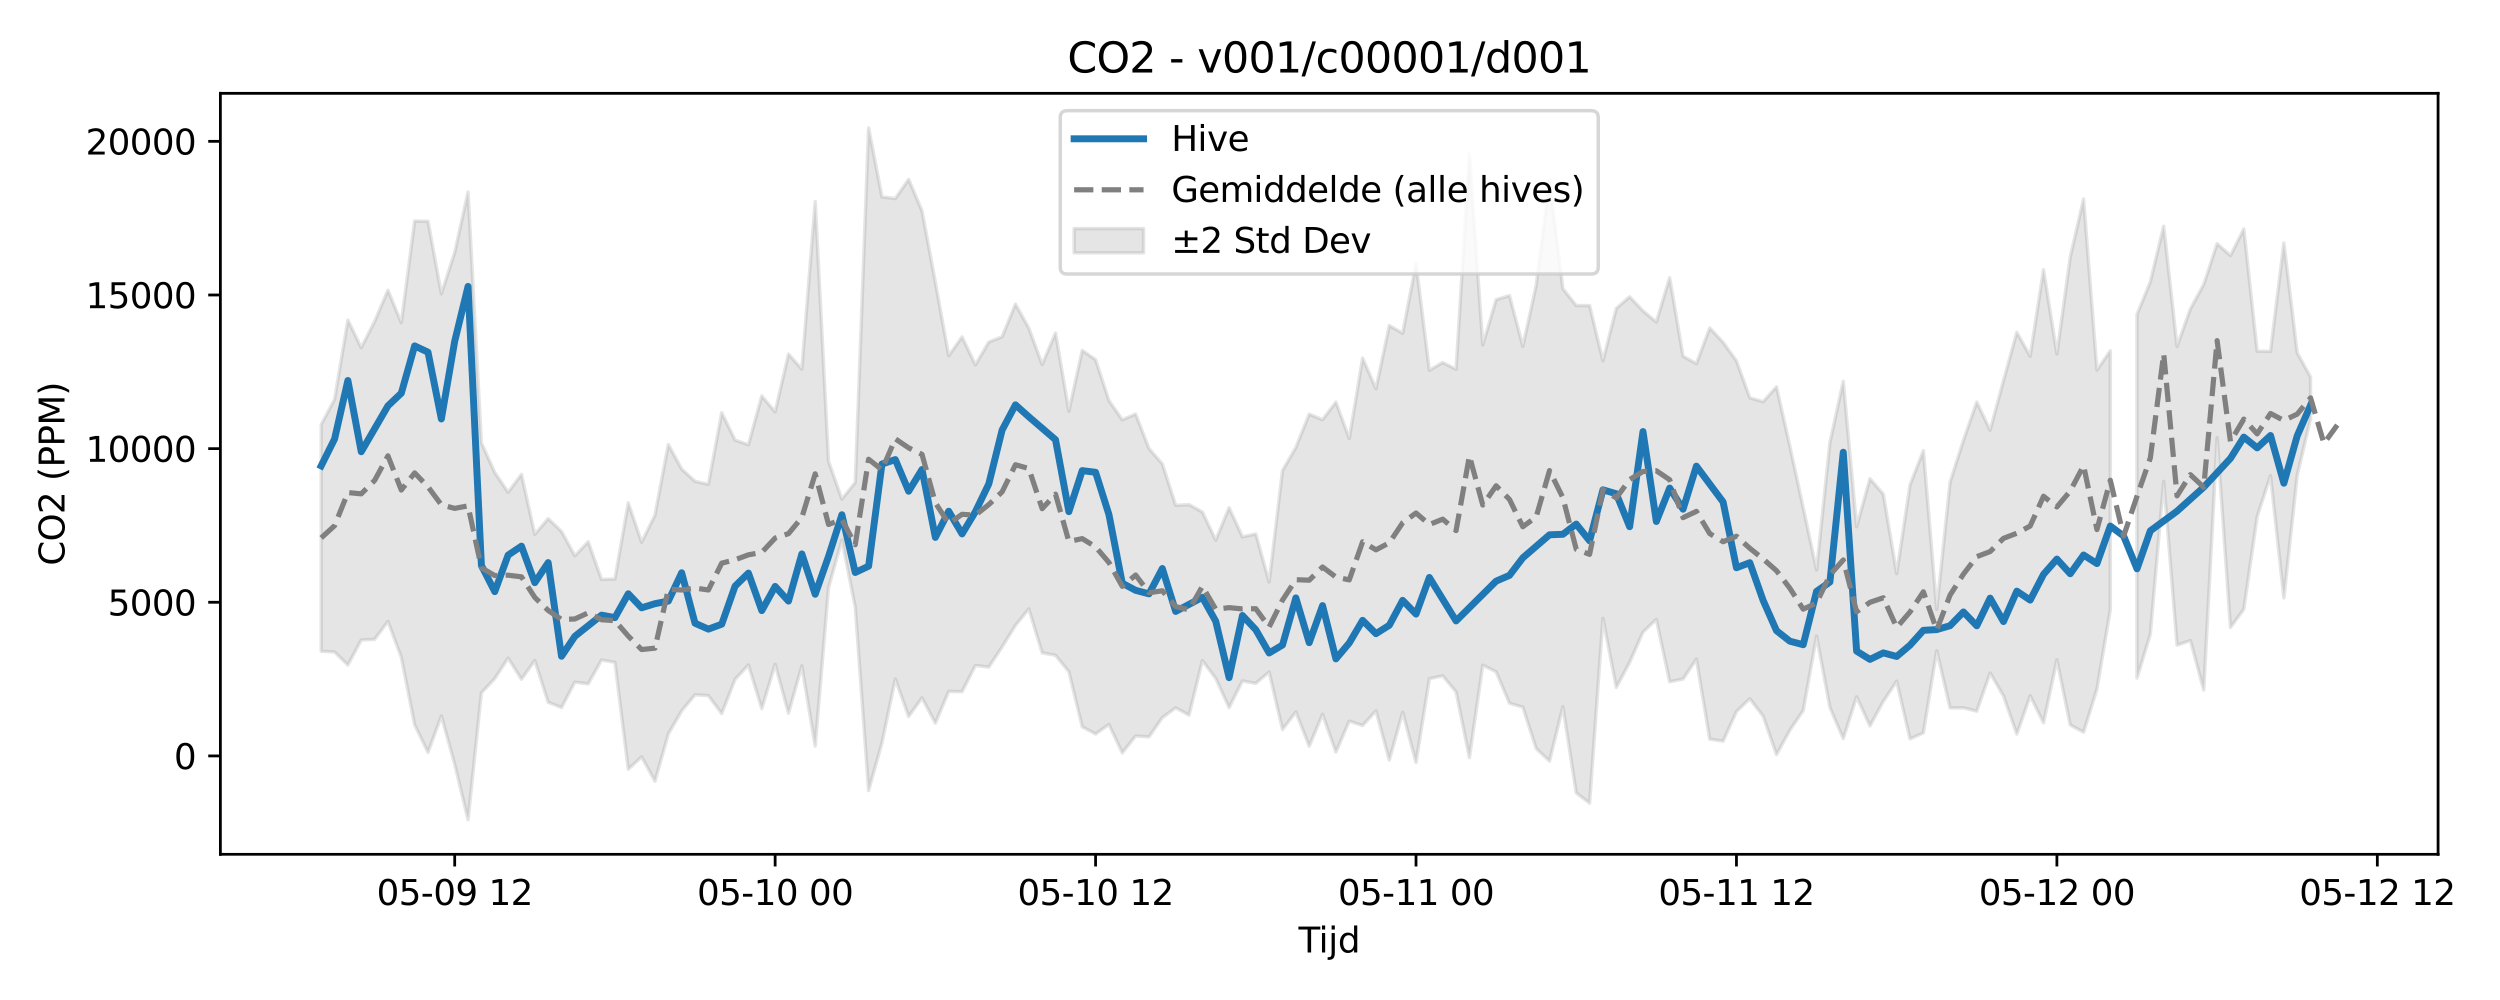 <?xml version="1.0" encoding="utf-8" standalone="no"?>
<!DOCTYPE svg PUBLIC "-//W3C//DTD SVG 1.1//EN"
  "http://www.w3.org/Graphics/SVG/1.1/DTD/svg11.dtd">
<svg xmlns:xlink="http://www.w3.org/1999/xlink" width="720pt" height="288pt" viewBox="0 0 720 288" xmlns="http://www.w3.org/2000/svg" version="1.1">
 <defs>
  <style type="text/css">*{stroke-linejoin: round; stroke-linecap: butt}</style>
 </defs>
 <g id="figure_1">
  <g id="patch_1">
   <path d="M 0 288 
L 720 288 
L 720 0 
L 0 0 
z
" style="fill: #ffffff"/>
  </g>
  <g id="axes_1">
   <g id="patch_2">
    <path d="M 63.47 246.04 
L 702.165 246.04 
L 702.165 26.88 
L 63.47 26.88 
z
" style="fill: #ffffff"/>
   </g>
   <g id="FillBetweenPolyCollection_1">
    <path d="M 92.502 122.282 
L 92.502 187.57 
L 96.347 187.775 
L 100.192 191.531 
L 104.037 184.323 
L 107.883 184.145 
L 111.728 178.983 
L 115.573 189.294 
L 119.418 208.744 
L 123.264 216.7 
L 127.109 206.168 
L 130.954 220.098 
L 134.799 236.078 
L 138.645 199.52 
L 142.49 195.446 
L 146.335 189.535 
L 150.18 195.625 
L 154.026 190.227 
L 157.871 202.256 
L 161.716 203.769 
L 165.561 196.459 
L 169.407 196.949 
L 173.252 190.098 
L 177.097 190.75 
L 180.942 221.543 
L 184.788 217.981 
L 188.633 224.982 
L 192.478 211.388 
L 196.323 204.747 
L 200.168 200.095 
L 204.014 200.353 
L 207.859 205.523 
L 211.704 195.661 
L 215.549 191.49 
L 219.395 204.107 
L 223.24 191.312 
L 227.085 205.404 
L 230.93 191.769 
L 234.776 214.892 
L 238.621 169.238 
L 242.466 155.498 
L 246.311 174.824 
L 250.157 227.682 
L 254.002 213.944 
L 257.847 195.58 
L 261.692 206.332 
L 265.538 200.993 
L 269.383 208.266 
L 273.228 199.127 
L 277.073 199.205 
L 280.919 191.652 
L 284.764 192.13 
L 288.609 186.312 
L 292.454 180.112 
L 296.3 175.372 
L 300.145 188.015 
L 303.99 188.739 
L 307.835 193.438 
L 311.681 209.316 
L 315.526 211.386 
L 319.371 208.645 
L 323.216 216.824 
L 327.062 211.972 
L 330.907 212.231 
L 334.752 206.676 
L 338.597 203.845 
L 342.443 205.969 
L 346.288 190.254 
L 350.133 195.377 
L 353.978 203.779 
L 357.824 196.105 
L 361.669 196.829 
L 365.514 193.534 
L 369.359 210.116 
L 373.205 205.04 
L 377.05 214.906 
L 380.895 205.711 
L 384.74 216.596 
L 388.586 207.698 
L 392.431 208.944 
L 396.276 204.744 
L 400.121 218.904 
L 403.967 205.123 
L 407.812 219.586 
L 411.657 195.476 
L 415.502 194.644 
L 419.348 199.269 
L 423.193 218.183 
L 427.038 191.572 
L 430.883 193.495 
L 434.729 202.542 
L 438.574 203.645 
L 442.419 215.578 
L 446.264 219.189 
L 450.109 203.54 
L 453.955 228.345 
L 457.8 231.311 
L 461.645 178.067 
L 465.49 197.981 
L 469.336 190.773 
L 473.181 182.042 
L 477.026 178.4 
L 480.871 196.343 
L 484.717 195.572 
L 488.562 189.82 
L 492.407 212.883 
L 496.252 213.455 
L 500.098 204.937 
L 503.943 201.238 
L 507.788 206.264 
L 511.633 217.334 
L 515.479 210.312 
L 519.324 204.627 
L 523.169 183.182 
L 527.014 203.743 
L 530.86 212.72 
L 534.705 200.687 
L 538.55 209.064 
L 542.395 201.999 
L 546.241 196.204 
L 550.086 212.789 
L 553.931 211.073 
L 557.776 187.396 
L 561.622 203.886 
L 565.467 203.871 
L 569.312 204.814 
L 573.157 193.809 
L 577.003 200.44 
L 580.848 211.427 
L 584.693 200.389 
L 588.538 208.15 
L 592.384 190.026 
L 596.229 208.798 
L 600.074 210.864 
L 603.919 198.441 
L 607.765 175.601 
L 607.765 101.034 
L 607.765 101.034 
L 603.919 106.581 
L 600.074 57.302 
L 596.229 74.049 
L 592.384 101.96 
L 588.538 77.69 
L 584.693 102.596 
L 580.848 95.714 
L 577.003 109.655 
L 573.157 123.895 
L 569.312 115.809 
L 565.467 126.834 
L 561.622 138.864 
L 557.776 175.517 
L 553.931 129.808 
L 550.086 139.689 
L 546.241 165.208 
L 542.395 142.323 
L 538.55 137.873 
L 534.705 151.695 
L 530.86 109.813 
L 527.014 127.451 
L 523.169 164.163 
L 519.324 146.242 
L 515.479 128.51 
L 511.633 111.398 
L 507.788 115.694 
L 503.943 114.568 
L 500.098 103.935 
L 496.252 98.579 
L 492.407 94.473 
L 488.562 104.732 
L 484.717 102.592 
L 480.871 79.994 
L 477.026 92.747 
L 473.181 89.537 
L 469.336 85.47 
L 465.49 88.823 
L 461.645 103.931 
L 457.8 87.993 
L 453.955 88.002 
L 450.109 83.138 
L 446.264 51.883 
L 442.419 82.16 
L 438.574 99.749 
L 434.729 85.131 
L 430.883 86.313 
L 427.038 99.337 
L 423.193 44.395 
L 419.348 106.351 
L 415.502 104.389 
L 411.657 106.657 
L 407.812 75.908 
L 403.967 95.985 
L 400.121 93.759 
L 396.276 111.959 
L 392.431 103.145 
L 388.586 126.322 
L 384.74 115.809 
L 380.895 120.875 
L 377.05 119.294 
L 373.205 128.865 
L 369.359 135.544 
L 365.514 167.619 
L 361.669 153.784 
L 357.824 154.632 
L 353.978 146.219 
L 350.133 155.557 
L 346.288 147.464 
L 342.443 145.329 
L 338.597 145.522 
L 334.752 133.605 
L 330.907 129.187 
L 327.062 119.24 
L 323.216 120.911 
L 319.371 115.356 
L 315.526 103.583 
L 311.681 100.931 
L 307.835 118.45 
L 303.99 95.919 
L 300.145 104.974 
L 296.3 94.498 
L 292.454 87.582 
L 288.609 96.987 
L 284.764 98.518 
L 280.919 105.075 
L 277.073 97.04 
L 273.228 102.468 
L 269.383 81.335 
L 265.538 60.733 
L 261.692 51.652 
L 257.847 57.179 
L 254.002 56.697 
L 250.157 36.842 
L 246.311 138.942 
L 242.466 143.754 
L 238.621 132.842 
L 234.776 58.032 
L 230.93 106.321 
L 227.085 101.978 
L 223.24 118.627 
L 219.395 114.052 
L 215.549 128.088 
L 211.704 126.754 
L 207.859 118.851 
L 204.014 139.474 
L 200.168 138.623 
L 196.323 135.086 
L 192.478 128.005 
L 188.633 148.35 
L 184.788 156.16 
L 180.942 144.823 
L 177.097 166.745 
L 173.252 166.888 
L 169.407 156.025 
L 165.561 160.065 
L 161.716 153.048 
L 157.871 149.348 
L 154.026 153.909 
L 150.18 136.62 
L 146.335 141.782 
L 142.49 136.077 
L 138.645 127.536 
L 134.799 55.308 
L 130.954 72.731 
L 127.109 84.602 
L 123.264 63.727 
L 119.418 63.661 
L 115.573 92.957 
L 111.728 83.59 
L 107.883 92.595 
L 104.037 100.133 
L 100.192 92.174 
L 96.347 115.043 
L 92.502 122.282 
z
" clip-path="url(#p1a7fba6ff5)" style="fill: #808080; fill-opacity: 0.2; stroke: #808080; stroke-opacity: 0.2"/>
    <path d="M 615.455 90.566 
L 615.455 195.286 
L 619.3 182.617 
L 623.146 138.632 
L 626.991 185.814 
L 630.836 184.472 
L 634.681 198.745 
L 638.527 126.049 
L 642.372 180.714 
L 646.217 175.461 
L 650.062 148.764 
L 653.908 137.001 
L 657.753 172.196 
L 661.598 136.932 
L 665.443 120.569 
L 665.443 108.605 
L 665.443 108.605 
L 661.598 101.601 
L 657.753 69.996 
L 653.908 101.182 
L 650.062 101.142 
L 646.217 65.954 
L 642.372 73.624 
L 638.527 70.172 
L 634.681 81.92 
L 630.836 88.943 
L 626.991 99.783 
L 623.146 65.13 
L 619.3 81.145 
L 615.455 90.566 
z
" clip-path="url(#p1a7fba6ff5)" style="fill: #808080; fill-opacity: 0.2; stroke: #808080; stroke-opacity: 0.2"/>
   </g>
   <g id="matplotlib.axis_1">
    <g id="xtick_1">
     <g id="line2d_1">
      <defs>
       <path id="mf10876751b" d="M 0 0 
L 0 3.5 
" style="stroke: #000000; stroke-width: 0.8"/>
      </defs>
      <g>
       <use xlink:href="#mf10876751b" x="130.954" y="246.04" style="stroke: #000000; stroke-width: 0.8"/>
      </g>
     </g>
     <g id="text_1">
      <!-- 05-09 12 -->
      <g transform="translate(108.474 260.638) scale(0.1 -0.1)">
       <defs>
        <path id="DejaVuSans-30" d="M 2034 4250 
Q 1547 4250 1301 3770 
Q 1056 3291 1056 2328 
Q 1056 1369 1301 889 
Q 1547 409 2034 409 
Q 2525 409 2770 889 
Q 3016 1369 3016 2328 
Q 3016 3291 2770 3770 
Q 2525 4250 2034 4250 
z
M 2034 4750 
Q 2819 4750 3233 4129 
Q 3647 3509 3647 2328 
Q 3647 1150 3233 529 
Q 2819 -91 2034 -91 
Q 1250 -91 836 529 
Q 422 1150 422 2328 
Q 422 3509 836 4129 
Q 1250 4750 2034 4750 
z
" transform="scale(0.016)"/>
        <path id="DejaVuSans-35" d="M 691 4666 
L 3169 4666 
L 3169 4134 
L 1269 4134 
L 1269 2991 
Q 1406 3038 1543 3061 
Q 1681 3084 1819 3084 
Q 2600 3084 3056 2656 
Q 3513 2228 3513 1497 
Q 3513 744 3044 326 
Q 2575 -91 1722 -91 
Q 1428 -91 1123 -41 
Q 819 9 494 109 
L 494 744 
Q 775 591 1075 516 
Q 1375 441 1709 441 
Q 2250 441 2565 725 
Q 2881 1009 2881 1497 
Q 2881 1984 2565 2268 
Q 2250 2553 1709 2553 
Q 1456 2553 1204 2497 
Q 953 2441 691 2322 
L 691 4666 
z
" transform="scale(0.016)"/>
        <path id="DejaVuSans-2d" d="M 313 2009 
L 1997 2009 
L 1997 1497 
L 313 1497 
L 313 2009 
z
" transform="scale(0.016)"/>
        <path id="DejaVuSans-39" d="M 703 97 
L 703 672 
Q 941 559 1184 500 
Q 1428 441 1663 441 
Q 2288 441 2617 861 
Q 2947 1281 2994 2138 
Q 2813 1869 2534 1725 
Q 2256 1581 1919 1581 
Q 1219 1581 811 2004 
Q 403 2428 403 3163 
Q 403 3881 828 4315 
Q 1253 4750 1959 4750 
Q 2769 4750 3195 4129 
Q 3622 3509 3622 2328 
Q 3622 1225 3098 567 
Q 2575 -91 1691 -91 
Q 1453 -91 1209 -44 
Q 966 3 703 97 
z
M 1959 2075 
Q 2384 2075 2632 2365 
Q 2881 2656 2881 3163 
Q 2881 3666 2632 3958 
Q 2384 4250 1959 4250 
Q 1534 4250 1286 3958 
Q 1038 3666 1038 3163 
Q 1038 2656 1286 2365 
Q 1534 2075 1959 2075 
z
" transform="scale(0.016)"/>
        <path id="DejaVuSans-20" transform="scale(0.016)"/>
        <path id="DejaVuSans-31" d="M 794 531 
L 1825 531 
L 1825 4091 
L 703 3866 
L 703 4441 
L 1819 4666 
L 2450 4666 
L 2450 531 
L 3481 531 
L 3481 0 
L 794 0 
L 794 531 
z
" transform="scale(0.016)"/>
        <path id="DejaVuSans-32" d="M 1228 531 
L 3431 531 
L 3431 0 
L 469 0 
L 469 531 
Q 828 903 1448 1529 
Q 2069 2156 2228 2338 
Q 2531 2678 2651 2914 
Q 2772 3150 2772 3378 
Q 2772 3750 2511 3984 
Q 2250 4219 1831 4219 
Q 1534 4219 1204 4116 
Q 875 4013 500 3803 
L 500 4441 
Q 881 4594 1212 4672 
Q 1544 4750 1819 4750 
Q 2544 4750 2975 4387 
Q 3406 4025 3406 3419 
Q 3406 3131 3298 2873 
Q 3191 2616 2906 2266 
Q 2828 2175 2409 1742 
Q 1991 1309 1228 531 
z
" transform="scale(0.016)"/>
       </defs>
       <use xlink:href="#DejaVuSans-30"/>
       <use xlink:href="#DejaVuSans-35" transform="translate(63.623 0)"/>
       <use xlink:href="#DejaVuSans-2d" transform="translate(127.246 0)"/>
       <use xlink:href="#DejaVuSans-30" transform="translate(163.33 0)"/>
       <use xlink:href="#DejaVuSans-39" transform="translate(226.953 0)"/>
       <use xlink:href="#DejaVuSans-20" transform="translate(290.576 0)"/>
       <use xlink:href="#DejaVuSans-31" transform="translate(322.363 0)"/>
       <use xlink:href="#DejaVuSans-32" transform="translate(385.986 0)"/>
      </g>
     </g>
    </g>
    <g id="xtick_2">
     <g id="line2d_2">
      <g>
       <use xlink:href="#mf10876751b" x="223.24" y="246.04" style="stroke: #000000; stroke-width: 0.8"/>
      </g>
     </g>
     <g id="text_2">
      <!-- 05-10 00 -->
      <g transform="translate(200.76 260.638) scale(0.1 -0.1)">
       <use xlink:href="#DejaVuSans-30"/>
       <use xlink:href="#DejaVuSans-35" transform="translate(63.623 0)"/>
       <use xlink:href="#DejaVuSans-2d" transform="translate(127.246 0)"/>
       <use xlink:href="#DejaVuSans-31" transform="translate(163.33 0)"/>
       <use xlink:href="#DejaVuSans-30" transform="translate(226.953 0)"/>
       <use xlink:href="#DejaVuSans-20" transform="translate(290.576 0)"/>
       <use xlink:href="#DejaVuSans-30" transform="translate(322.363 0)"/>
       <use xlink:href="#DejaVuSans-30" transform="translate(385.986 0)"/>
      </g>
     </g>
    </g>
    <g id="xtick_3">
     <g id="line2d_3">
      <g>
       <use xlink:href="#mf10876751b" x="315.526" y="246.04" style="stroke: #000000; stroke-width: 0.8"/>
      </g>
     </g>
     <g id="text_3">
      <!-- 05-10 12 -->
      <g transform="translate(293.045 260.638) scale(0.1 -0.1)">
       <use xlink:href="#DejaVuSans-30"/>
       <use xlink:href="#DejaVuSans-35" transform="translate(63.623 0)"/>
       <use xlink:href="#DejaVuSans-2d" transform="translate(127.246 0)"/>
       <use xlink:href="#DejaVuSans-31" transform="translate(163.33 0)"/>
       <use xlink:href="#DejaVuSans-30" transform="translate(226.953 0)"/>
       <use xlink:href="#DejaVuSans-20" transform="translate(290.576 0)"/>
       <use xlink:href="#DejaVuSans-31" transform="translate(322.363 0)"/>
       <use xlink:href="#DejaVuSans-32" transform="translate(385.986 0)"/>
      </g>
     </g>
    </g>
    <g id="xtick_4">
     <g id="line2d_4">
      <g>
       <use xlink:href="#mf10876751b" x="407.812" y="246.04" style="stroke: #000000; stroke-width: 0.8"/>
      </g>
     </g>
     <g id="text_4">
      <!-- 05-11 00 -->
      <g transform="translate(385.331 260.638) scale(0.1 -0.1)">
       <use xlink:href="#DejaVuSans-30"/>
       <use xlink:href="#DejaVuSans-35" transform="translate(63.623 0)"/>
       <use xlink:href="#DejaVuSans-2d" transform="translate(127.246 0)"/>
       <use xlink:href="#DejaVuSans-31" transform="translate(163.33 0)"/>
       <use xlink:href="#DejaVuSans-31" transform="translate(226.953 0)"/>
       <use xlink:href="#DejaVuSans-20" transform="translate(290.576 0)"/>
       <use xlink:href="#DejaVuSans-30" transform="translate(322.363 0)"/>
       <use xlink:href="#DejaVuSans-30" transform="translate(385.986 0)"/>
      </g>
     </g>
    </g>
    <g id="xtick_5">
     <g id="line2d_5">
      <g>
       <use xlink:href="#mf10876751b" x="500.098" y="246.04" style="stroke: #000000; stroke-width: 0.8"/>
      </g>
     </g>
     <g id="text_5">
      <!-- 05-11 12 -->
      <g transform="translate(477.617 260.638) scale(0.1 -0.1)">
       <use xlink:href="#DejaVuSans-30"/>
       <use xlink:href="#DejaVuSans-35" transform="translate(63.623 0)"/>
       <use xlink:href="#DejaVuSans-2d" transform="translate(127.246 0)"/>
       <use xlink:href="#DejaVuSans-31" transform="translate(163.33 0)"/>
       <use xlink:href="#DejaVuSans-31" transform="translate(226.953 0)"/>
       <use xlink:href="#DejaVuSans-20" transform="translate(290.576 0)"/>
       <use xlink:href="#DejaVuSans-31" transform="translate(322.363 0)"/>
       <use xlink:href="#DejaVuSans-32" transform="translate(385.986 0)"/>
      </g>
     </g>
    </g>
    <g id="xtick_6">
     <g id="line2d_6">
      <g>
       <use xlink:href="#mf10876751b" x="592.384" y="246.04" style="stroke: #000000; stroke-width: 0.8"/>
      </g>
     </g>
     <g id="text_6">
      <!-- 05-12 00 -->
      <g transform="translate(569.903 260.638) scale(0.1 -0.1)">
       <use xlink:href="#DejaVuSans-30"/>
       <use xlink:href="#DejaVuSans-35" transform="translate(63.623 0)"/>
       <use xlink:href="#DejaVuSans-2d" transform="translate(127.246 0)"/>
       <use xlink:href="#DejaVuSans-31" transform="translate(163.33 0)"/>
       <use xlink:href="#DejaVuSans-32" transform="translate(226.953 0)"/>
       <use xlink:href="#DejaVuSans-20" transform="translate(290.576 0)"/>
       <use xlink:href="#DejaVuSans-30" transform="translate(322.363 0)"/>
       <use xlink:href="#DejaVuSans-30" transform="translate(385.986 0)"/>
      </g>
     </g>
    </g>
    <g id="xtick_7">
     <g id="line2d_7">
      <g>
       <use xlink:href="#mf10876751b" x="684.67" y="246.04" style="stroke: #000000; stroke-width: 0.8"/>
      </g>
     </g>
     <g id="text_7">
      <!-- 05-12 12 -->
      <g transform="translate(662.189 260.638) scale(0.1 -0.1)">
       <use xlink:href="#DejaVuSans-30"/>
       <use xlink:href="#DejaVuSans-35" transform="translate(63.623 0)"/>
       <use xlink:href="#DejaVuSans-2d" transform="translate(127.246 0)"/>
       <use xlink:href="#DejaVuSans-31" transform="translate(163.33 0)"/>
       <use xlink:href="#DejaVuSans-32" transform="translate(226.953 0)"/>
       <use xlink:href="#DejaVuSans-20" transform="translate(290.576 0)"/>
       <use xlink:href="#DejaVuSans-31" transform="translate(322.363 0)"/>
       <use xlink:href="#DejaVuSans-32" transform="translate(385.986 0)"/>
      </g>
     </g>
    </g>
    <g id="text_8">
     <!-- Tijd -->
     <g transform="translate(373.968 274.317) scale(0.1 -0.1)">
      <defs>
       <path id="DejaVuSans-54" d="M -19 4666 
L 3928 4666 
L 3928 4134 
L 2272 4134 
L 2272 0 
L 1638 0 
L 1638 4134 
L -19 4134 
L -19 4666 
z
" transform="scale(0.016)"/>
       <path id="DejaVuSans-69" d="M 603 3500 
L 1178 3500 
L 1178 0 
L 603 0 
L 603 3500 
z
M 603 4863 
L 1178 4863 
L 1178 4134 
L 603 4134 
L 603 4863 
z
" transform="scale(0.016)"/>
       <path id="DejaVuSans-6a" d="M 603 3500 
L 1178 3500 
L 1178 -63 
Q 1178 -731 923 -1031 
Q 669 -1331 103 -1331 
L -116 -1331 
L -116 -844 
L 38 -844 
Q 366 -844 484 -692 
Q 603 -541 603 -63 
L 603 3500 
z
M 603 4863 
L 1178 4863 
L 1178 4134 
L 603 4134 
L 603 4863 
z
" transform="scale(0.016)"/>
       <path id="DejaVuSans-64" d="M 2906 2969 
L 2906 4863 
L 3481 4863 
L 3481 0 
L 2906 0 
L 2906 525 
Q 2725 213 2448 61 
Q 2172 -91 1784 -91 
Q 1150 -91 751 415 
Q 353 922 353 1747 
Q 353 2572 751 3078 
Q 1150 3584 1784 3584 
Q 2172 3584 2448 3432 
Q 2725 3281 2906 2969 
z
M 947 1747 
Q 947 1113 1208 752 
Q 1469 391 1925 391 
Q 2381 391 2643 752 
Q 2906 1113 2906 1747 
Q 2906 2381 2643 2742 
Q 2381 3103 1925 3103 
Q 1469 3103 1208 2742 
Q 947 2381 947 1747 
z
" transform="scale(0.016)"/>
      </defs>
      <use xlink:href="#DejaVuSans-54"/>
      <use xlink:href="#DejaVuSans-69" transform="translate(57.959 0)"/>
      <use xlink:href="#DejaVuSans-6a" transform="translate(85.742 0)"/>
      <use xlink:href="#DejaVuSans-64" transform="translate(113.525 0)"/>
     </g>
    </g>
   </g>
   <g id="matplotlib.axis_2">
    <g id="ytick_1">
     <g id="line2d_8">
      <defs>
       <path id="m070ec5b9ba" d="M 0 0 
L -3.5 0 
" style="stroke: #000000; stroke-width: 0.8"/>
      </defs>
      <g>
       <use xlink:href="#m070ec5b9ba" x="63.47" y="217.704" style="stroke: #000000; stroke-width: 0.8"/>
      </g>
     </g>
     <g id="text_9">
      <!-- 0 -->
      <g transform="translate(50.108 221.503) scale(0.1 -0.1)">
       <use xlink:href="#DejaVuSans-30"/>
      </g>
     </g>
    </g>
    <g id="ytick_2">
     <g id="line2d_9">
      <g>
       <use xlink:href="#m070ec5b9ba" x="63.47" y="173.455" style="stroke: #000000; stroke-width: 0.8"/>
      </g>
     </g>
     <g id="text_10">
      <!-- 5000 -->
      <g transform="translate(31.02 177.254) scale(0.1 -0.1)">
       <use xlink:href="#DejaVuSans-35"/>
       <use xlink:href="#DejaVuSans-30" transform="translate(63.623 0)"/>
       <use xlink:href="#DejaVuSans-30" transform="translate(127.246 0)"/>
       <use xlink:href="#DejaVuSans-30" transform="translate(190.869 0)"/>
      </g>
     </g>
    </g>
    <g id="ytick_3">
     <g id="line2d_10">
      <g>
       <use xlink:href="#m070ec5b9ba" x="63.47" y="129.207" style="stroke: #000000; stroke-width: 0.8"/>
      </g>
     </g>
     <g id="text_11">
      <!-- 10000 -->
      <g transform="translate(24.657 133.006) scale(0.1 -0.1)">
       <use xlink:href="#DejaVuSans-31"/>
       <use xlink:href="#DejaVuSans-30" transform="translate(63.623 0)"/>
       <use xlink:href="#DejaVuSans-30" transform="translate(127.246 0)"/>
       <use xlink:href="#DejaVuSans-30" transform="translate(190.869 0)"/>
       <use xlink:href="#DejaVuSans-30" transform="translate(254.492 0)"/>
      </g>
     </g>
    </g>
    <g id="ytick_4">
     <g id="line2d_11">
      <g>
       <use xlink:href="#m070ec5b9ba" x="63.47" y="84.958" style="stroke: #000000; stroke-width: 0.8"/>
      </g>
     </g>
     <g id="text_12">
      <!-- 15000 -->
      <g transform="translate(24.657 88.758) scale(0.1 -0.1)">
       <use xlink:href="#DejaVuSans-31"/>
       <use xlink:href="#DejaVuSans-35" transform="translate(63.623 0)"/>
       <use xlink:href="#DejaVuSans-30" transform="translate(127.246 0)"/>
       <use xlink:href="#DejaVuSans-30" transform="translate(190.869 0)"/>
       <use xlink:href="#DejaVuSans-30" transform="translate(254.492 0)"/>
      </g>
     </g>
    </g>
    <g id="ytick_5">
     <g id="line2d_12">
      <g>
       <use xlink:href="#m070ec5b9ba" x="63.47" y="40.71" style="stroke: #000000; stroke-width: 0.8"/>
      </g>
     </g>
     <g id="text_13">
      <!-- 20000 -->
      <g transform="translate(24.657 44.509) scale(0.1 -0.1)">
       <use xlink:href="#DejaVuSans-32"/>
       <use xlink:href="#DejaVuSans-30" transform="translate(63.623 0)"/>
       <use xlink:href="#DejaVuSans-30" transform="translate(127.246 0)"/>
       <use xlink:href="#DejaVuSans-30" transform="translate(190.869 0)"/>
       <use xlink:href="#DejaVuSans-30" transform="translate(254.492 0)"/>
      </g>
     </g>
    </g>
    <g id="text_14">
     <!-- CO2 (PPM) -->
     <g transform="translate(18.578 162.903) rotate(-90) scale(0.1 -0.1)">
      <defs>
       <path id="DejaVuSans-43" d="M 4122 4306 
L 4122 3641 
Q 3803 3938 3442 4084 
Q 3081 4231 2675 4231 
Q 1875 4231 1450 3742 
Q 1025 3253 1025 2328 
Q 1025 1406 1450 917 
Q 1875 428 2675 428 
Q 3081 428 3442 575 
Q 3803 722 4122 1019 
L 4122 359 
Q 3791 134 3420 21 
Q 3050 -91 2638 -91 
Q 1578 -91 968 557 
Q 359 1206 359 2328 
Q 359 3453 968 4101 
Q 1578 4750 2638 4750 
Q 3056 4750 3426 4639 
Q 3797 4528 4122 4306 
z
" transform="scale(0.016)"/>
       <path id="DejaVuSans-4f" d="M 2522 4238 
Q 1834 4238 1429 3725 
Q 1025 3213 1025 2328 
Q 1025 1447 1429 934 
Q 1834 422 2522 422 
Q 3209 422 3611 934 
Q 4013 1447 4013 2328 
Q 4013 3213 3611 3725 
Q 3209 4238 2522 4238 
z
M 2522 4750 
Q 3503 4750 4090 4092 
Q 4678 3434 4678 2328 
Q 4678 1225 4090 567 
Q 3503 -91 2522 -91 
Q 1538 -91 948 565 
Q 359 1222 359 2328 
Q 359 3434 948 4092 
Q 1538 4750 2522 4750 
z
" transform="scale(0.016)"/>
       <path id="DejaVuSans-28" d="M 1984 4856 
Q 1566 4138 1362 3434 
Q 1159 2731 1159 2009 
Q 1159 1288 1364 580 
Q 1569 -128 1984 -844 
L 1484 -844 
Q 1016 -109 783 600 
Q 550 1309 550 2009 
Q 550 2706 781 3412 
Q 1013 4119 1484 4856 
L 1984 4856 
z
" transform="scale(0.016)"/>
       <path id="DejaVuSans-50" d="M 1259 4147 
L 1259 2394 
L 2053 2394 
Q 2494 2394 2734 2622 
Q 2975 2850 2975 3272 
Q 2975 3691 2734 3919 
Q 2494 4147 2053 4147 
L 1259 4147 
z
M 628 4666 
L 2053 4666 
Q 2838 4666 3239 4311 
Q 3641 3956 3641 3272 
Q 3641 2581 3239 2228 
Q 2838 1875 2053 1875 
L 1259 1875 
L 1259 0 
L 628 0 
L 628 4666 
z
" transform="scale(0.016)"/>
       <path id="DejaVuSans-4d" d="M 628 4666 
L 1569 4666 
L 2759 1491 
L 3956 4666 
L 4897 4666 
L 4897 0 
L 4281 0 
L 4281 4097 
L 3078 897 
L 2444 897 
L 1241 4097 
L 1241 0 
L 628 0 
L 628 4666 
z
" transform="scale(0.016)"/>
       <path id="DejaVuSans-29" d="M 513 4856 
L 1013 4856 
Q 1481 4119 1714 3412 
Q 1947 2706 1947 2009 
Q 1947 1309 1714 600 
Q 1481 -109 1013 -844 
L 513 -844 
Q 928 -128 1133 580 
Q 1338 1288 1338 2009 
Q 1338 2731 1133 3434 
Q 928 4138 513 4856 
z
" transform="scale(0.016)"/>
      </defs>
      <use xlink:href="#DejaVuSans-43"/>
      <use xlink:href="#DejaVuSans-4f" transform="translate(69.824 0)"/>
      <use xlink:href="#DejaVuSans-32" transform="translate(148.535 0)"/>
      <use xlink:href="#DejaVuSans-20" transform="translate(212.158 0)"/>
      <use xlink:href="#DejaVuSans-28" transform="translate(243.945 0)"/>
      <use xlink:href="#DejaVuSans-50" transform="translate(282.959 0)"/>
      <use xlink:href="#DejaVuSans-50" transform="translate(343.262 0)"/>
      <use xlink:href="#DejaVuSans-4d" transform="translate(403.564 0)"/>
      <use xlink:href="#DejaVuSans-29" transform="translate(489.844 0)"/>
     </g>
    </g>
   </g>
   <g id="line2d_13">
    <path d="M 92.502 134.163 
L 96.347 126.455 
L 100.192 109.583 
L 104.037 130.101 
L 111.728 116.879 
L 115.573 113.238 
L 119.418 99.622 
L 123.264 101.428 
L 127.109 120.658 
L 130.954 98.28 
L 134.799 82.489 
L 138.645 162.844 
L 142.49 170.389 
L 146.335 159.871 
L 150.18 157.291 
L 154.026 167.803 
L 157.871 162.036 
L 161.716 189 
L 165.561 183.258 
L 173.252 177.157 
L 177.097 177.876 
L 180.942 171.008 
L 184.788 175.054 
L 188.633 173.856 
L 192.478 173.113 
L 196.323 164.96 
L 200.168 179.485 
L 204.014 181.193 
L 207.859 179.762 
L 211.704 168.797 
L 215.549 165.051 
L 219.395 175.851 
L 223.24 168.895 
L 227.085 173.113 
L 230.93 159.535 
L 234.776 171.143 
L 238.621 160.234 
L 242.466 148.248 
L 246.311 164.875 
L 250.157 163.057 
L 254.002 133.649 
L 257.847 132.357 
L 261.692 141.472 
L 265.538 135.22 
L 269.383 154.765 
L 273.228 147.234 
L 277.073 153.76 
L 280.919 147.358 
L 284.764 139.384 
L 288.609 123.853 
L 292.454 116.596 
L 296.3 120.039 
L 303.99 126.643 
L 307.835 147.358 
L 311.681 135.54 
L 315.526 136.021 
L 319.371 148.192 
L 323.216 167.955 
L 327.062 170.016 
L 330.907 171.03 
L 334.752 163.738 
L 338.597 176.092 
L 346.288 172.035 
L 350.133 178.924 
L 353.978 195.164 
L 357.824 177.269 
L 361.669 181.367 
L 365.514 188.057 
L 369.359 185.765 
L 373.205 172.202 
L 377.05 185.09 
L 380.895 174.414 
L 384.74 189.75 
L 388.586 185.175 
L 392.431 178.665 
L 396.276 182.497 
L 400.121 180.072 
L 403.967 172.904 
L 407.812 176.856 
L 411.657 166.317 
L 419.348 178.827 
L 430.883 167.367 
L 434.729 165.703 
L 438.574 160.65 
L 446.264 154.021 
L 450.109 153.874 
L 453.955 150.933 
L 457.8 155.747 
L 461.645 141.07 
L 465.49 142.204 
L 469.336 151.694 
L 473.181 124.295 
L 477.026 150.185 
L 480.871 140.567 
L 484.717 146.65 
L 488.562 134.251 
L 496.252 144.57 
L 500.098 163.511 
L 503.943 162.057 
L 507.788 172.939 
L 511.633 181.641 
L 515.479 184.663 
L 519.324 185.677 
L 523.169 170.311 
L 527.014 167.619 
L 530.86 130.251 
L 534.705 187.526 
L 538.55 189.898 
L 542.395 188.035 
L 546.241 189.06 
L 550.086 185.814 
L 553.931 181.532 
L 557.776 181.323 
L 561.622 180.199 
L 565.467 176.246 
L 569.312 180.228 
L 573.157 172.269 
L 577.003 179.004 
L 580.848 170.255 
L 584.693 172.827 
L 588.538 165.408 
L 592.384 161.018 
L 596.229 165.24 
L 600.074 159.844 
L 603.919 162.311 
L 607.765 151.499 
L 611.61 154.384 
L 615.455 163.814 
L 619.3 152.875 
L 626.991 147.207 
L 634.681 140.304 
L 642.372 132.012 
L 646.217 125.888 
L 650.062 128.981 
L 653.908 125.424 
L 657.753 139.163 
L 661.598 125.512 
L 665.443 116.702 
L 665.443 116.702 
" clip-path="url(#p1a7fba6ff5)" style="fill: none; stroke: #1f77b4; stroke-width: 2; stroke-linecap: square"/>
   </g>
   <g id="line2d_14">
    <path d="M 92.502 154.926 
L 96.347 151.409 
L 100.192 141.853 
L 104.037 142.228 
L 107.883 138.37 
L 111.728 131.287 
L 115.573 141.126 
L 119.418 136.202 
L 123.264 140.213 
L 127.109 145.385 
L 130.954 146.414 
L 134.799 145.693 
L 138.645 163.528 
L 142.49 165.762 
L 146.335 165.659 
L 150.18 166.122 
L 154.026 172.068 
L 157.871 175.802 
L 161.716 178.409 
L 165.561 178.262 
L 169.407 176.487 
L 173.252 178.493 
L 177.097 178.747 
L 180.942 183.183 
L 184.788 187.071 
L 188.633 186.666 
L 192.478 169.696 
L 196.323 169.917 
L 200.168 169.359 
L 204.014 169.914 
L 207.859 162.187 
L 211.704 161.208 
L 215.549 159.789 
L 219.395 159.079 
L 223.24 154.969 
L 227.085 153.691 
L 230.93 149.045 
L 234.776 136.462 
L 238.621 151.04 
L 242.466 149.626 
L 246.311 156.883 
L 250.157 132.262 
L 254.002 135.321 
L 257.847 126.379 
L 261.692 128.992 
L 265.538 130.863 
L 269.383 144.8 
L 273.228 150.798 
L 277.073 148.122 
L 280.919 148.363 
L 284.764 145.324 
L 288.609 141.649 
L 292.454 133.847 
L 296.3 134.935 
L 300.145 146.495 
L 303.99 142.329 
L 307.835 155.944 
L 311.681 155.123 
L 315.526 157.485 
L 319.371 162 
L 323.216 168.867 
L 327.062 165.606 
L 330.907 170.709 
L 334.752 170.14 
L 338.597 174.684 
L 342.443 175.649 
L 346.288 168.859 
L 350.133 175.467 
L 353.978 174.999 
L 357.824 175.369 
L 361.669 175.307 
L 365.514 180.576 
L 369.359 172.83 
L 373.205 166.952 
L 377.05 167.1 
L 380.895 163.293 
L 384.74 166.203 
L 388.586 167.01 
L 392.431 156.044 
L 396.276 158.351 
L 400.121 156.332 
L 403.967 150.554 
L 407.812 147.747 
L 411.657 151.067 
L 415.502 149.517 
L 419.348 152.81 
L 423.193 131.289 
L 427.038 145.454 
L 430.883 139.904 
L 434.729 143.837 
L 438.574 151.697 
L 442.419 148.869 
L 446.264 135.536 
L 450.109 143.339 
L 453.955 158.173 
L 457.8 159.652 
L 461.645 140.999 
L 465.49 143.402 
L 469.336 138.121 
L 473.181 135.789 
L 477.026 135.573 
L 480.871 138.168 
L 484.717 149.082 
L 488.562 147.276 
L 492.407 153.678 
L 496.252 156.017 
L 500.098 154.436 
L 503.943 157.903 
L 507.788 160.979 
L 511.633 164.366 
L 515.479 169.411 
L 519.324 175.435 
L 523.169 173.673 
L 527.014 165.597 
L 530.86 161.267 
L 534.705 176.191 
L 538.55 173.469 
L 542.395 172.161 
L 546.241 180.706 
L 550.086 176.239 
L 553.931 170.44 
L 557.776 181.456 
L 561.622 171.375 
L 565.467 165.353 
L 569.312 160.311 
L 573.157 158.852 
L 577.003 155.047 
L 580.848 153.571 
L 584.693 151.493 
L 588.538 142.92 
L 592.384 145.993 
L 596.229 141.424 
L 600.074 134.083 
L 603.919 152.511 
L 607.765 138.318 
L 611.61 154.384 
L 615.455 142.926 
L 619.3 131.881 
L 623.146 101.881 
L 626.991 142.798 
L 630.836 136.708 
L 634.681 140.332 
L 638.527 98.11 
L 642.372 127.169 
L 646.217 120.707 
L 650.062 124.953 
L 653.908 119.092 
L 657.753 121.096 
L 661.598 119.266 
L 665.443 114.587 
L 669.289 127.717 
L 673.134 122.406 
L 673.134 122.406 
" clip-path="url(#p1a7fba6ff5)" style="fill: none; stroke-dasharray: 5.55,2.4; stroke-dashoffset: 0; stroke: #808080; stroke-width: 1.5"/>
   </g>
   <g id="patch_3">
    <path d="M 63.47 246.04 
L 63.47 26.88 
" style="fill: none; stroke: #000000; stroke-width: 0.8; stroke-linejoin: miter; stroke-linecap: square"/>
   </g>
   <g id="patch_4">
    <path d="M 702.165 246.04 
L 702.165 26.88 
" style="fill: none; stroke: #000000; stroke-width: 0.8; stroke-linejoin: miter; stroke-linecap: square"/>
   </g>
   <g id="patch_5">
    <path d="M 63.47 246.04 
L 702.165 246.04 
" style="fill: none; stroke: #000000; stroke-width: 0.8; stroke-linejoin: miter; stroke-linecap: square"/>
   </g>
   <g id="patch_6">
    <path d="M 63.47 26.88 
L 702.165 26.88 
" style="fill: none; stroke: #000000; stroke-width: 0.8; stroke-linejoin: miter; stroke-linecap: square"/>
   </g>
   <g id="text_15">
    <!-- CO2 - v001/c00001/d001 -->
    <g transform="translate(307.415 20.88) scale(0.12 -0.12)">
     <defs>
      <path id="DejaVuSans-76" d="M 191 3500 
L 800 3500 
L 1894 563 
L 2988 3500 
L 3597 3500 
L 2284 0 
L 1503 0 
L 191 3500 
z
" transform="scale(0.016)"/>
      <path id="DejaVuSans-2f" d="M 1625 4666 
L 2156 4666 
L 531 -594 
L 0 -594 
L 1625 4666 
z
" transform="scale(0.016)"/>
      <path id="DejaVuSans-63" d="M 3122 3366 
L 3122 2828 
Q 2878 2963 2633 3030 
Q 2388 3097 2138 3097 
Q 1578 3097 1268 2742 
Q 959 2388 959 1747 
Q 959 1106 1268 751 
Q 1578 397 2138 397 
Q 2388 397 2633 464 
Q 2878 531 3122 666 
L 3122 134 
Q 2881 22 2623 -34 
Q 2366 -91 2075 -91 
Q 1284 -91 818 406 
Q 353 903 353 1747 
Q 353 2603 823 3093 
Q 1294 3584 2113 3584 
Q 2378 3584 2631 3529 
Q 2884 3475 3122 3366 
z
" transform="scale(0.016)"/>
     </defs>
     <use xlink:href="#DejaVuSans-43"/>
     <use xlink:href="#DejaVuSans-4f" transform="translate(69.824 0)"/>
     <use xlink:href="#DejaVuSans-32" transform="translate(148.535 0)"/>
     <use xlink:href="#DejaVuSans-20" transform="translate(212.158 0)"/>
     <use xlink:href="#DejaVuSans-2d" transform="translate(243.945 0)"/>
     <use xlink:href="#DejaVuSans-20" transform="translate(280.029 0)"/>
     <use xlink:href="#DejaVuSans-76" transform="translate(311.816 0)"/>
     <use xlink:href="#DejaVuSans-30" transform="translate(370.996 0)"/>
     <use xlink:href="#DejaVuSans-30" transform="translate(434.619 0)"/>
     <use xlink:href="#DejaVuSans-31" transform="translate(498.242 0)"/>
     <use xlink:href="#DejaVuSans-2f" transform="translate(561.865 0)"/>
     <use xlink:href="#DejaVuSans-63" transform="translate(595.557 0)"/>
     <use xlink:href="#DejaVuSans-30" transform="translate(650.537 0)"/>
     <use xlink:href="#DejaVuSans-30" transform="translate(714.16 0)"/>
     <use xlink:href="#DejaVuSans-30" transform="translate(777.783 0)"/>
     <use xlink:href="#DejaVuSans-30" transform="translate(841.406 0)"/>
     <use xlink:href="#DejaVuSans-31" transform="translate(905.029 0)"/>
     <use xlink:href="#DejaVuSans-2f" transform="translate(968.652 0)"/>
     <use xlink:href="#DejaVuSans-64" transform="translate(1002.344 0)"/>
     <use xlink:href="#DejaVuSans-30" transform="translate(1065.82 0)"/>
     <use xlink:href="#DejaVuSans-30" transform="translate(1129.443 0)"/>
     <use xlink:href="#DejaVuSans-31" transform="translate(1193.066 0)"/>
    </g>
   </g>
   <g id="legend_1">
    <g id="patch_7">
     <path d="M 307.346 78.914 
L 458.29 78.914 
Q 460.29 78.914 460.29 76.914 
L 460.29 33.88 
Q 460.29 31.88 458.29 31.88 
L 307.346 31.88 
Q 305.346 31.88 305.346 33.88 
L 305.346 76.914 
Q 305.346 78.914 307.346 78.914 
z
" style="fill: #ffffff; opacity: 0.8; stroke: #cccccc; stroke-linejoin: miter"/>
    </g>
    <g id="line2d_15">
     <path d="M 309.346 39.978 
L 319.346 39.978 
L 329.346 39.978 
" style="fill: none; stroke: #1f77b4; stroke-width: 2; stroke-linecap: square"/>
    </g>
    <g id="text_16">
     <!-- Hive -->
     <g transform="translate(337.346 43.478) scale(0.1 -0.1)">
      <defs>
       <path id="DejaVuSans-48" d="M 628 4666 
L 1259 4666 
L 1259 2753 
L 3553 2753 
L 3553 4666 
L 4184 4666 
L 4184 0 
L 3553 0 
L 3553 2222 
L 1259 2222 
L 1259 0 
L 628 0 
L 628 4666 
z
" transform="scale(0.016)"/>
       <path id="DejaVuSans-65" d="M 3597 1894 
L 3597 1613 
L 953 1613 
Q 991 1019 1311 708 
Q 1631 397 2203 397 
Q 2534 397 2845 478 
Q 3156 559 3463 722 
L 3463 178 
Q 3153 47 2828 -22 
Q 2503 -91 2169 -91 
Q 1331 -91 842 396 
Q 353 884 353 1716 
Q 353 2575 817 3079 
Q 1281 3584 2069 3584 
Q 2775 3584 3186 3129 
Q 3597 2675 3597 1894 
z
M 3022 2063 
Q 3016 2534 2758 2815 
Q 2500 3097 2075 3097 
Q 1594 3097 1305 2825 
Q 1016 2553 972 2059 
L 3022 2063 
z
" transform="scale(0.016)"/>
      </defs>
      <use xlink:href="#DejaVuSans-48"/>
      <use xlink:href="#DejaVuSans-69" transform="translate(75.195 0)"/>
      <use xlink:href="#DejaVuSans-76" transform="translate(102.979 0)"/>
      <use xlink:href="#DejaVuSans-65" transform="translate(162.158 0)"/>
     </g>
    </g>
    <g id="line2d_16">
     <path d="M 309.346 54.657 
L 319.346 54.657 
L 329.346 54.657 
" style="fill: none; stroke-dasharray: 5.55,2.4; stroke-dashoffset: 0; stroke: #808080; stroke-width: 1.5"/>
    </g>
    <g id="text_17">
     <!-- Gemiddelde (alle hives) -->
     <g transform="translate(337.346 58.157) scale(0.1 -0.1)">
      <defs>
       <path id="DejaVuSans-47" d="M 3809 666 
L 3809 1919 
L 2778 1919 
L 2778 2438 
L 4434 2438 
L 4434 434 
Q 4069 175 3628 42 
Q 3188 -91 2688 -91 
Q 1594 -91 976 548 
Q 359 1188 359 2328 
Q 359 3472 976 4111 
Q 1594 4750 2688 4750 
Q 3144 4750 3555 4637 
Q 3966 4525 4313 4306 
L 4313 3634 
Q 3963 3931 3569 4081 
Q 3175 4231 2741 4231 
Q 1884 4231 1454 3753 
Q 1025 3275 1025 2328 
Q 1025 1384 1454 906 
Q 1884 428 2741 428 
Q 3075 428 3337 486 
Q 3600 544 3809 666 
z
" transform="scale(0.016)"/>
       <path id="DejaVuSans-6d" d="M 3328 2828 
Q 3544 3216 3844 3400 
Q 4144 3584 4550 3584 
Q 5097 3584 5394 3201 
Q 5691 2819 5691 2113 
L 5691 0 
L 5113 0 
L 5113 2094 
Q 5113 2597 4934 2840 
Q 4756 3084 4391 3084 
Q 3944 3084 3684 2787 
Q 3425 2491 3425 1978 
L 3425 0 
L 2847 0 
L 2847 2094 
Q 2847 2600 2669 2842 
Q 2491 3084 2119 3084 
Q 1678 3084 1418 2786 
Q 1159 2488 1159 1978 
L 1159 0 
L 581 0 
L 581 3500 
L 1159 3500 
L 1159 2956 
Q 1356 3278 1631 3431 
Q 1906 3584 2284 3584 
Q 2666 3584 2933 3390 
Q 3200 3197 3328 2828 
z
" transform="scale(0.016)"/>
       <path id="DejaVuSans-6c" d="M 603 4863 
L 1178 4863 
L 1178 0 
L 603 0 
L 603 4863 
z
" transform="scale(0.016)"/>
       <path id="DejaVuSans-61" d="M 2194 1759 
Q 1497 1759 1228 1600 
Q 959 1441 959 1056 
Q 959 750 1161 570 
Q 1363 391 1709 391 
Q 2188 391 2477 730 
Q 2766 1069 2766 1631 
L 2766 1759 
L 2194 1759 
z
M 3341 1997 
L 3341 0 
L 2766 0 
L 2766 531 
Q 2569 213 2275 61 
Q 1981 -91 1556 -91 
Q 1019 -91 701 211 
Q 384 513 384 1019 
Q 384 1609 779 1909 
Q 1175 2209 1959 2209 
L 2766 2209 
L 2766 2266 
Q 2766 2663 2505 2880 
Q 2244 3097 1772 3097 
Q 1472 3097 1187 3025 
Q 903 2953 641 2809 
L 641 3341 
Q 956 3463 1253 3523 
Q 1550 3584 1831 3584 
Q 2591 3584 2966 3190 
Q 3341 2797 3341 1997 
z
" transform="scale(0.016)"/>
       <path id="DejaVuSans-68" d="M 3513 2113 
L 3513 0 
L 2938 0 
L 2938 2094 
Q 2938 2591 2744 2837 
Q 2550 3084 2163 3084 
Q 1697 3084 1428 2787 
Q 1159 2491 1159 1978 
L 1159 0 
L 581 0 
L 581 4863 
L 1159 4863 
L 1159 2956 
Q 1366 3272 1645 3428 
Q 1925 3584 2291 3584 
Q 2894 3584 3203 3211 
Q 3513 2838 3513 2113 
z
" transform="scale(0.016)"/>
       <path id="DejaVuSans-73" d="M 2834 3397 
L 2834 2853 
Q 2591 2978 2328 3040 
Q 2066 3103 1784 3103 
Q 1356 3103 1142 2972 
Q 928 2841 928 2578 
Q 928 2378 1081 2264 
Q 1234 2150 1697 2047 
L 1894 2003 
Q 2506 1872 2764 1633 
Q 3022 1394 3022 966 
Q 3022 478 2636 193 
Q 2250 -91 1575 -91 
Q 1294 -91 989 -36 
Q 684 19 347 128 
L 347 722 
Q 666 556 975 473 
Q 1284 391 1588 391 
Q 1994 391 2212 530 
Q 2431 669 2431 922 
Q 2431 1156 2273 1281 
Q 2116 1406 1581 1522 
L 1381 1569 
Q 847 1681 609 1914 
Q 372 2147 372 2553 
Q 372 3047 722 3315 
Q 1072 3584 1716 3584 
Q 2034 3584 2315 3537 
Q 2597 3491 2834 3397 
z
" transform="scale(0.016)"/>
      </defs>
      <use xlink:href="#DejaVuSans-47"/>
      <use xlink:href="#DejaVuSans-65" transform="translate(77.49 0)"/>
      <use xlink:href="#DejaVuSans-6d" transform="translate(139.014 0)"/>
      <use xlink:href="#DejaVuSans-69" transform="translate(236.426 0)"/>
      <use xlink:href="#DejaVuSans-64" transform="translate(264.209 0)"/>
      <use xlink:href="#DejaVuSans-64" transform="translate(327.686 0)"/>
      <use xlink:href="#DejaVuSans-65" transform="translate(391.162 0)"/>
      <use xlink:href="#DejaVuSans-6c" transform="translate(452.686 0)"/>
      <use xlink:href="#DejaVuSans-64" transform="translate(480.469 0)"/>
      <use xlink:href="#DejaVuSans-65" transform="translate(543.945 0)"/>
      <use xlink:href="#DejaVuSans-20" transform="translate(605.469 0)"/>
      <use xlink:href="#DejaVuSans-28" transform="translate(637.256 0)"/>
      <use xlink:href="#DejaVuSans-61" transform="translate(676.27 0)"/>
      <use xlink:href="#DejaVuSans-6c" transform="translate(737.549 0)"/>
      <use xlink:href="#DejaVuSans-6c" transform="translate(765.332 0)"/>
      <use xlink:href="#DejaVuSans-65" transform="translate(793.115 0)"/>
      <use xlink:href="#DejaVuSans-20" transform="translate(854.639 0)"/>
      <use xlink:href="#DejaVuSans-68" transform="translate(886.426 0)"/>
      <use xlink:href="#DejaVuSans-69" transform="translate(949.805 0)"/>
      <use xlink:href="#DejaVuSans-76" transform="translate(977.588 0)"/>
      <use xlink:href="#DejaVuSans-65" transform="translate(1036.768 0)"/>
      <use xlink:href="#DejaVuSans-73" transform="translate(1098.291 0)"/>
      <use xlink:href="#DejaVuSans-29" transform="translate(1150.391 0)"/>
     </g>
    </g>
    <g id="patch_8">
     <path d="M 309.346 72.835 
L 329.346 72.835 
L 329.346 65.835 
L 309.346 65.835 
z
" style="fill: #808080; fill-opacity: 0.2; stroke: #808080; stroke-opacity: 0.2; stroke-linejoin: miter"/>
    </g>
    <g id="text_18">
     <!-- ±2 Std Dev -->
     <g transform="translate(337.346 72.835) scale(0.1 -0.1)">
      <defs>
       <path id="DejaVuSans-b1" d="M 2944 4013 
L 2944 2803 
L 4684 2803 
L 4684 2272 
L 2944 2272 
L 2944 1063 
L 2419 1063 
L 2419 2272 
L 678 2272 
L 678 2803 
L 2419 2803 
L 2419 4013 
L 2944 4013 
z
M 678 531 
L 4684 531 
L 4684 0 
L 678 0 
L 678 531 
z
" transform="scale(0.016)"/>
       <path id="DejaVuSans-53" d="M 3425 4513 
L 3425 3897 
Q 3066 4069 2747 4153 
Q 2428 4238 2131 4238 
Q 1616 4238 1336 4038 
Q 1056 3838 1056 3469 
Q 1056 3159 1242 3001 
Q 1428 2844 1947 2747 
L 2328 2669 
Q 3034 2534 3370 2195 
Q 3706 1856 3706 1288 
Q 3706 609 3251 259 
Q 2797 -91 1919 -91 
Q 1588 -91 1214 -16 
Q 841 59 441 206 
L 441 856 
Q 825 641 1194 531 
Q 1563 422 1919 422 
Q 2459 422 2753 634 
Q 3047 847 3047 1241 
Q 3047 1584 2836 1778 
Q 2625 1972 2144 2069 
L 1759 2144 
Q 1053 2284 737 2584 
Q 422 2884 422 3419 
Q 422 4038 858 4394 
Q 1294 4750 2059 4750 
Q 2388 4750 2728 4690 
Q 3069 4631 3425 4513 
z
" transform="scale(0.016)"/>
       <path id="DejaVuSans-74" d="M 1172 4494 
L 1172 3500 
L 2356 3500 
L 2356 3053 
L 1172 3053 
L 1172 1153 
Q 1172 725 1289 603 
Q 1406 481 1766 481 
L 2356 481 
L 2356 0 
L 1766 0 
Q 1100 0 847 248 
Q 594 497 594 1153 
L 594 3053 
L 172 3053 
L 172 3500 
L 594 3500 
L 594 4494 
L 1172 4494 
z
" transform="scale(0.016)"/>
       <path id="DejaVuSans-44" d="M 1259 4147 
L 1259 519 
L 2022 519 
Q 2988 519 3436 956 
Q 3884 1394 3884 2338 
Q 3884 3275 3436 3711 
Q 2988 4147 2022 4147 
L 1259 4147 
z
M 628 4666 
L 1925 4666 
Q 3281 4666 3915 4102 
Q 4550 3538 4550 2338 
Q 4550 1131 3912 565 
Q 3275 0 1925 0 
L 628 0 
L 628 4666 
z
" transform="scale(0.016)"/>
      </defs>
      <use xlink:href="#DejaVuSans-b1"/>
      <use xlink:href="#DejaVuSans-32" transform="translate(83.789 0)"/>
      <use xlink:href="#DejaVuSans-20" transform="translate(147.412 0)"/>
      <use xlink:href="#DejaVuSans-53" transform="translate(179.199 0)"/>
      <use xlink:href="#DejaVuSans-74" transform="translate(242.676 0)"/>
      <use xlink:href="#DejaVuSans-64" transform="translate(281.885 0)"/>
      <use xlink:href="#DejaVuSans-20" transform="translate(345.361 0)"/>
      <use xlink:href="#DejaVuSans-44" transform="translate(377.148 0)"/>
      <use xlink:href="#DejaVuSans-65" transform="translate(454.15 0)"/>
      <use xlink:href="#DejaVuSans-76" transform="translate(515.674 0)"/>
     </g>
    </g>
   </g>
  </g>
 </g>
 <defs>
  <clipPath id="p1a7fba6ff5">
   <rect x="63.47" y="26.88" width="638.695" height="219.16"/>
  </clipPath>
 </defs>
</svg>
